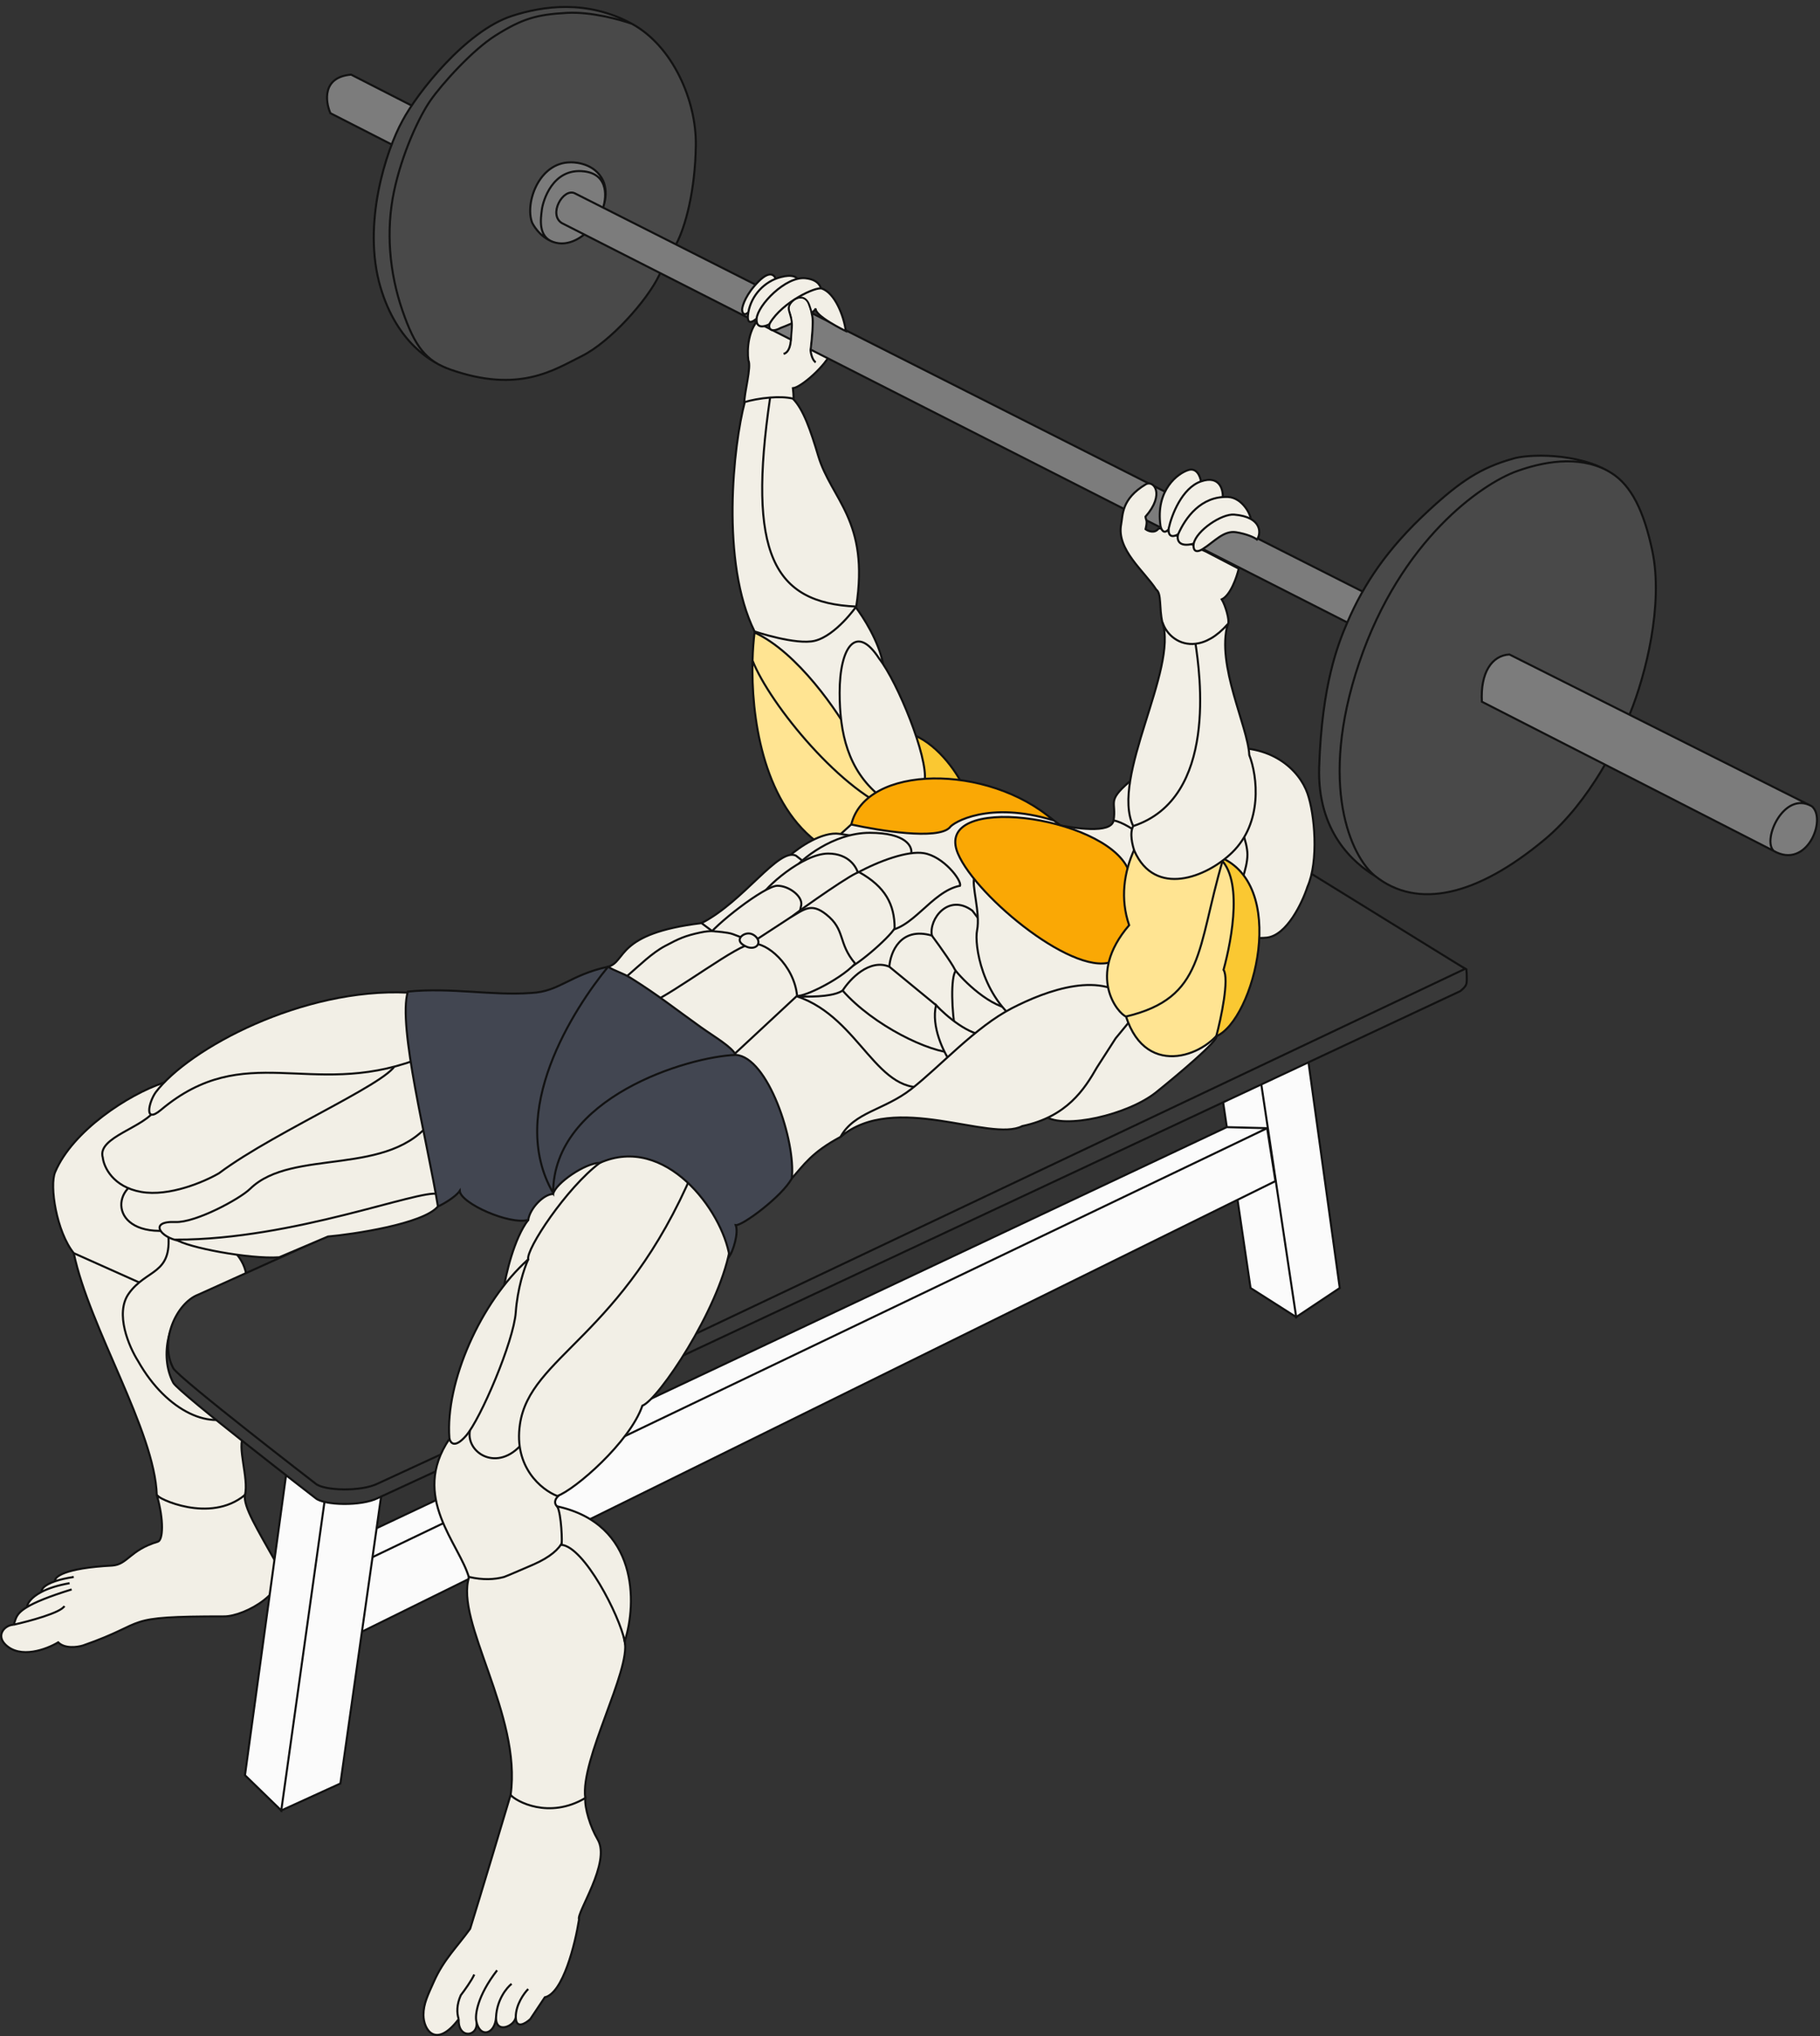 <svg width="877" height="981" viewBox="0 0 877 981" fill="none" xmlns="http://www.w3.org/2000/svg">
    <rect x="0" y="0" width="877" height="981" fill="#333333" stroke="none"/>
    <g id="Start">
        <path id="Bench leg 2" d="M602.594 620.5L624.594 634.5L634.594 605L614.094 471.5H580.594L602.594 620.5Z"
            fill="#FBFBFB" stroke="#121212"></path>
        <path id="Bench leg 1" d="M645.594 620.5L624.594 469L600.594 474.5L624.594 634.5L645.594 620.5Z" fill="#FBFBFB"
            stroke="#121212"></path>
        <path id="Bench" d="M591.094 543L168.094 742.5L174.534 766.202L610.594 543.5L591.094 543Z" fill="#FBFBFB"
            stroke="#121212"></path>
        <path id="Left Elbow"
            d="M397.594 284.707L364.094 304.707L381.594 344.207L404.594 353.207C412.427 346.873 427.594 331.407 425.594 320.207C423.594 309.007 415.76 296.873 412.094 292.207L397.594 284.707Z"
            fill="#F2EFE6" stroke="#121212"></path>
        <g id="Triceps left">
            <path
                d="M363.594 304.707C384.394 314.307 403.927 343.04 411.094 356.207L433.594 383.707C433.503 386.052 433.255 388.606 432.818 391.207C430.052 407.639 419.685 425.928 393.094 405.207C367.285 385.096 361.909 344.623 362.609 318.207C362.745 313.098 363.108 308.515 363.594 304.707Z"
                fill="#FFE492"></path>
            <path
                d="M362.609 318.207C362.745 313.098 363.108 308.515 363.594 304.707C384.394 314.307 403.927 343.04 411.094 356.207L433.594 383.707C432.927 400.873 423.894 429.207 393.094 405.207C367.285 385.096 361.909 344.623 362.609 318.207ZM362.609 318.207C370.938 339.373 406.418 382.807 432.818 391.207"
                stroke="#121212"></path>
        </g>
        <path id="Shoulder front left"
            d="M435.594 352.707C448.794 355.107 459.427 369.707 463.094 376.707L437.594 380.207C431.427 370.04 422.394 350.307 435.594 352.707Z"
            fill="#FAC832" stroke="#121212"></path>
        <path id="Bench_2" d="M614.594 569L168.034 789.202L158.534 760.202L610.594 543.5L614.594 569Z" fill="#FBFBFB"
            stroke="#121212"></path>
        <path id="Bench leg"
            d="M164.034 859.202L135.534 872.202L132.034 843.702L152.534 710.202L184.534 714.702L164.034 859.202Z"
            fill="#FBFBFB" stroke="#121212"></path>
        <path id="Right calf"
            d="M117.534 691.702C113.934 696.502 120.034 712.202 118.034 720.202L100.534 743.202L75.534 720.202C74.534 689.202 43.034 639.702 35.534 603.702C53.134 593.302 71.867 605.702 74.034 617.202L91.534 668.202L117.534 691.702Z"
            fill="#F2EFE6" stroke="#121212"></path>
        <path id="Shoulder mid"
            d="M602.594 473.207C605.094 498.207 597.594 524.707 553.594 524.707L569.094 489.207L602.594 473.207Z"
            fill="#FFE492" stroke="#121212"></path>
        <g id="Right calf_2">
            <path
                d="M75.563 720.302C75.543 720.264 75.534 720.231 75.534 720.202C75.543 720.235 75.553 720.268 75.563 720.302C76.527 722.18 101.366 733.928 118.034 720.202C117.2 725.868 123.989 736.658 133.534 753.702C140.534 766.202 118.034 778.702 108.034 778.702C56.98 778.702 73.034 781.202 40.034 792.702C37.367 793.535 31.234 794.402 28.034 791.202C22.534 794.535 9.734 799.402 2.534 792.202C-1.966 787.702 2.2 782.868 6.534 782.702C7.754 780.16 7.113 777.743 13.008 774.202C13.118 772.537 14.854 769.561 20.034 766.878C19.797 765.771 21.056 763.626 26.534 761.759C26.034 759.74 30.834 755.402 54.034 754.202C61.534 753.702 62.534 746.702 76.034 742.702C78.527 741.963 79.091 732.551 75.563 720.302Z"
                fill="#F2EFE6"></path>
            <path
                d="M6.534 782.702C2.2 782.868 -1.966 787.702 2.534 792.202C9.734 799.402 22.534 794.535 28.034 791.202C31.234 794.402 37.367 793.535 40.034 792.702C73.034 781.202 56.98 778.702 108.034 778.702C118.034 778.702 140.534 766.202 133.534 753.702C123.989 736.658 117.2 725.868 118.034 720.202C101.034 734.202 75.534 721.702 75.534 720.202C79.094 732.5 78.534 741.961 76.034 742.702C62.534 746.702 61.534 753.702 54.034 754.202C30.834 755.402 26.034 759.74 26.534 761.759M6.534 782.702C14.034 781.035 29.434 776.902 31.034 773.702M6.534 782.702C7.754 780.16 7.113 777.743 13.008 774.202M34.534 765.702C23.222 769.212 16.779 771.937 13.008 774.202M13.008 774.202C13.118 772.537 14.854 769.561 20.034 766.878M33.534 762.702C27.521 763.754 23.153 765.263 20.034 766.878M20.034 766.878C19.797 765.771 21.056 763.626 26.534 761.759M35.534 759.702C31.708 760.281 28.769 760.997 26.534 761.759"
                stroke="#121212"></path>
        </g>
        <path id="Bench leg_2" d="M118.034 855.202L138.034 709.202L157.034 718.702L135.534 872.202L118.034 855.202Z"
            fill="#FBFBFB" stroke="#121212"></path>
        <path id="Right calf_3"
            d="M26.534 564.702C34.934 544.702 62.034 527.202 78.534 521.702L88.534 548.702L100.534 592.702L73.534 620.702L35.534 603.702C27.134 593.302 23.804 571.202 26.534 564.702Z"
            fill="#F2EFE6" stroke="#121212"></path>
        <path id="Right calf_4"
            d="M118.534 619.702C120.534 608.902 112.034 601.202 107.534 598.702C98.034 590.535 79.434 578.202 81.034 594.202C83.034 614.202 70.534 611.202 62.034 623.202C55.234 632.802 62.2 648.868 66.534 655.702C80.534 680.502 102.534 689.702 115.534 680.702C115.7 664.868 116.534 630.502 118.534 619.702Z"
            fill="#F2EFE6" stroke="#121212"></path>
        <path id="Bench 2"
            d="M92.034 629.202L157.534 602.702L155.534 583.702L216.034 568.702L619.034 417.702L706.594 467C706.594 467 707.094 472.25 706.594 474C706.094 475.75 703.594 477.5 703.594 477.5L221.034 703.702L182.034 721.702C174.034 725.702 156.034 725.202 152.034 721.702C152.034 721.702 86.534 671.202 83.534 666.202C76.534 653.202 81.534 633.202 92.034 629.202Z"
            fill="#393939" stroke="#121212"></path>
        <path id="Bench 1"
            d="M95.534 623.702L157.534 595.702L155.534 576.702L216.034 561.702L614.534 410.202L706.034 466.702L221.034 696.702L182.034 714.702C174.034 718.702 156.034 718.202 152.034 714.702C152.034 714.702 86.534 664.202 83.534 659.202C76.534 646.202 85.034 627.702 95.534 623.702Z"
            fill="#393939" stroke="#121212"></path>
        <path id="Right leg"
            d="M82.034 592.702C51.634 595.902 53.034 569.202 72.534 567.702L116.034 528.702L201.034 507.202L207.534 518.702L210.534 550.702L155.534 577.202L82.034 592.702Z"
            fill="#F2EFE6" stroke="#121212"></path>
        <path id="Right leg_2"
            d="M49.534 557.702C46.534 547.702 70.034 543.202 75.034 534.202L108.534 512.202L190.534 511.202C194.934 518.402 133.534 544.202 105.534 565.202C98.7 569.202 81.634 576.602 68.034 574.202C54.434 571.802 50.034 562.202 49.534 557.702Z"
            fill="#F2EFE6" stroke="#121212"></path>
        <path id="Right leg_3"
            d="M120.534 572.702C141.034 552.702 188.034 567.702 208.534 539.202L224.034 561.702L209.534 579.202L128.534 599.702L86.034 597.702C77.234 596.102 71.534 588.16 84.534 588.702C94.134 589.102 115.409 577.702 120.534 572.702Z"
            fill="#F2EFE6" stroke="#121212"></path>
        <path id="Right leg_4"
            d="M158.034 595.702C169.534 594.702 204.034 589.702 211.034 581.202V575.202C202.234 572.802 141.534 597.202 85.034 597.202C89.834 600.802 120.034 606.702 134.534 605.702L158.034 595.702Z"
            fill="#F2EFE6" stroke="#121212"></path>
        <path id="Right leg_5"
            d="M75.034 526.202C91.034 505.002 146.034 475.702 196.534 478.202L200.034 510.702C149.534 529.202 118.034 500.702 77.534 534.702C69.166 541.726 71.701 530.868 75.034 526.202Z"
            fill="#F2EFE6" stroke="#121212"></path>
        <path id="Body"
            d="M412.594 395L403.534 403.202L387.534 438.702L365.534 472.202L369.534 494.202L392.534 492.702L417.534 486.202L444.534 468.702L475.534 449.202L474.034 414.202L511.094 397.707L505.094 393.207L485.094 384.707L439.534 397.202L412.594 395Z"
            fill="#F2EFE6" stroke="#121212"></path>
        <g id="Obliques">
            <path id="Pelvis"
                d="M345.034 506.201C354.634 492.201 370.594 475.5 380.094 478.5L391.094 482L439.534 510.702L445.034 530.202L411.534 541.202L405.034 547.702C391.034 555.202 387.367 561.202 381.534 567.702L345.034 506.201Z"
                fill="#F2EFE6" stroke="#121212"></path>
            <path id="Vector 10"
                d="M468.534 438.702C457.034 430.202 447.534 442.702 449.034 450.702L454.534 479.202L478.534 491.702L485.534 482.202L475.034 447.202L468.534 438.702Z"
                fill="#F2EFE6" stroke="#121212"></path>
            <path id="Vector 9"
                d="M449.034 450.702C433.834 446.302 429.034 458.868 428.534 465.702L436.534 485.702L462.534 504.702L465.534 488.702C463.867 482.535 460.534 469.802 460.534 468.202C460.534 466.602 452.867 455.868 449.034 450.702Z"
                fill="#F2EFE6" stroke="#121212"></path>
            <path id="Vector 8"
                d="M428.534 465.702C418.934 461.702 409.534 471.702 406.034 477.202L405.534 485.702L438.534 510.702L465.534 512.702L451.034 484.202L428.534 465.702Z"
                fill="#F2EFE6" stroke="#121212"></path>
            <path id="Vector 6"
                d="M460.534 467.702C458.034 470.702 458.534 487.535 460.534 497.702L485.534 503.702L491.034 486.202C479.834 487.402 466.034 474.368 460.534 467.702Z"
                fill="#F2EFE6" stroke="#121212"></path>
            <path id="Vector 7"
                d="M406.034 477.202C420.834 494.002 448.034 507.202 460.034 507.202L448.534 523.202C422.534 529.202 415.094 490.5 384.094 480C394.094 480.4 402.2 479.702 406.034 477.202Z"
                fill="#F2EFE6" stroke="#121212"></path>
            <path id="Vector 5"
                d="M451.034 484.202C448.634 494.602 454.701 506.868 458.034 511.702C467.367 507.202 483.934 498.302 475.534 498.702C467.134 499.102 455.7 489.202 451.034 484.202Z"
                fill="#F2EFE6" stroke="#121212"></path>
            <path id="Vector 4"
                d="M470.821 448.207C472.522 439.707 467.892 426 469.594 422.5L542.094 460.207L536.094 496.707L491.804 493.207C473.089 480.207 469.448 455.065 470.821 448.207Z"
                fill="#F2EFE6" stroke="#121212"></path>
        </g>
        <path id="Teres major"
            d="M557.094 526.207C543.594 537.051 512.594 544.207 503.594 537.707L530.094 486.207L553.094 488.207L586.094 499.207C587.294 501.207 567.26 518.04 557.094 526.207Z"
            fill="#F2EFE6" stroke="#121212"></path>
        <path id="Latisimus"
            d="M492.594 542.5C477.094 550.5 431.034 525.703 405.034 547.702C411.534 535.703 426.058 534.844 439.034 524.702C453.167 513.654 470.07 494.734 487.594 485.707C504.094 477.207 531.839 466.744 546.094 483.207L544.594 491.707L537.594 500.207L528.594 514.207C522.594 524.702 514.094 538 492.594 542.5Z"
            fill="#F2EFE6" stroke="#121212"></path>
        <path id="Right hand"
            d="M360.594 173.52C362.194 176.72 358.594 189.02 358.594 194.52C358.594 194.52 364.594 198.02 369.594 198.52C374.594 199.02 380.394 198.22 381.594 197.02C382.794 195.82 382.427 189.853 382.094 187.02C386.094 186.62 398.094 176.02 400.594 169.52C392.26 161.686 373.894 147.32 367.094 152.52C360.294 157.72 359.927 168.686 360.594 173.52Z"
            fill="#F2EFE6" stroke="#121212"></path>
        <path id="Vector 57"
            d="M404.594 333.707C404.594 353.207 408.594 370.707 423.594 383.207L445.594 376.207C447.194 364.607 432.594 328.707 423.594 317.207C412.594 300.207 404.594 311.707 404.594 333.707Z"
            fill="#F2EFE6" stroke="#121212"></path>
        <g id="Head">
            <path
                d="M536.594 395.207C535.47 401.949 517.26 398.873 508.594 397.207L509.534 409.202L567.034 444.702C577.534 447.535 600.934 452.902 610.534 451.702C620.134 450.502 627.534 434.868 630.034 427.202C635.534 414.702 633.534 392.202 630.034 382.202C626.121 371.021 612.534 357.702 588.534 360.702C584.534 361.202 578.934 358.702 576.534 358.702C574.134 358.702 573.034 362.702 574.034 365.702C557.034 366.202 547.594 373.684 544.094 376.707C533.094 386.207 538.094 386.207 536.594 395.207Z"
                fill="#F2EFE6"></path>
            <path
                d="M536.594 395.207C535.47 401.949 517.26 398.873 508.594 397.207L509.534 409.202L567.034 444.702C577.534 447.535 600.934 452.902 610.534 451.702C620.134 450.502 627.534 434.868 630.034 427.202C635.534 414.702 633.534 392.202 630.034 382.202C626.121 371.021 612.534 357.702 588.534 360.702C584.534 361.202 578.934 358.702 576.534 358.702C574.134 358.702 573.034 362.702 574.034 365.702C557.034 366.202 547.594 373.684 544.094 376.707C533.094 386.207 538.094 386.207 536.594 395.207ZM536.594 395.207C544.993 396.906 558.429 408.686 566.034 417.202C569.034 420.561 562.034 425.702 570.034 437.202"
                stroke="#121212"></path>
        </g>
        <path id="Barbel2"
            d="M159.201 54.525L193.719 72.16L203.716 53.584L169.198 35.949C155.241 37.115 156.718 48.819 159.201 54.525Z"
            fill="#7C7C7C" stroke="#121212"></path>
        <g id="Plate1">
            <path
                d="M211.104 175.402C202.043 170.555 189.75 160.092 183.329 138.329C174.373 107.974 186.055 72.414 193.951 58.126C200.754 45.234 224.328 14.897 246.765 7.657C261.526 2.893 282.881 -0.334 304.562 11.496C324.178 22.199 335.592 48.461 335.308 69.899C335.016 91.948 330.256 109.235 325.901 117.486L317.709 132.457C311.876 144.795 293.946 164.808 280.296 171.566C267.133 178.082 250.244 189.704 217.055 178.041C214.86 177.269 212.891 176.405 211.104 175.402Z"
                fill="#494949"></path>
            <path
                d="M217.055 178.041C208.428 175.009 191.326 165.431 183.329 138.329C174.373 107.974 186.055 72.414 193.951 58.126C200.754 45.234 224.328 14.897 246.765 7.657C261.526 2.893 282.881 -0.334 304.562 11.496M217.055 178.041C250.244 189.704 267.133 178.082 280.296 171.566C293.946 164.808 311.876 144.795 317.709 132.457L325.901 117.486C330.256 109.235 335.016 91.948 335.308 69.899C335.592 48.461 324.178 22.199 304.562 11.496M217.055 178.041C205.141 173.854 199.923 166.963 193.971 149.763C187.562 131.238 185.91 111.147 189.822 92.404C193.629 74.168 201.865 56.357 207.436 48.373C213.007 40.389 227.636 24.119 238.77 17.109C251.839 8.881 258.747 6.999 273.225 6.205C284.807 5.569 298.942 9.467 304.562 11.496"
                stroke="#121212"></path>
        </g>
        <g id="Barbel Hole">
            <path
                d="M274.917 78.208C274.917 78.208 285.094 77.707 289.917 85.707C297.607 98.463 280.723 121.62 266.594 116.574C259.594 114.074 256.431 107.312 256.431 107.312C252.793 97.939 259.635 78.208 274.917 78.208Z"
                fill="#7C7C7C"></path>
            <path
                d="M256.431 107.312C252.793 97.939 259.635 78.208 274.917 78.208C274.917 78.208 285.094 77.707 289.917 85.707C297.607 98.463 280.723 121.62 266.594 116.574M256.431 107.312C256.483 107.445 256.375 107.182 256.431 107.312ZM256.431 107.312C256.431 107.312 259.594 114.074 266.594 116.574M266.594 116.574C259.094 114.074 260.594 105.074 261.094 101.074C261.594 97.074 266.142 80.643 281.594 82.574C293.594 84.074 292.427 95.741 290.094 101.574"
                stroke="#121212"></path>
        </g>
        <path id="Barbel1"
            d="M650.415 300.48L270.771 107.491C264.034 103.354 271.337 90.435 276.993 93.129L658.634 286.008L650.415 300.48Z"
            fill="#7C7C7C" stroke="#121212"></path>
        <g id="Plate2">
            <path
                d="M662.591 421.996C652.749 416.027 634.604 401.097 635.669 369.392C636.999 329.759 644.62 310.48 649.362 299.536C657.362 281.07 668.467 264.437 688.005 246.339C703.635 231.861 713.397 225.417 728.682 221.072C735.564 218.738 760.545 217.7 776.631 227.956C786.025 233.945 792.117 245.975 796.214 265.439C801.633 291.181 792.984 325.206 785.483 343.645C780.407 356.121 766.761 385.734 744.255 404.495C711.693 431.639 683.015 438.301 662.591 421.996Z"
                fill="#494949"></path>
            <path
                d="M662.591 421.996C652.749 416.027 634.604 401.097 635.669 369.392C636.999 329.759 644.62 310.48 649.362 299.536C657.362 281.07 668.467 264.437 688.005 246.339C703.635 231.861 713.397 225.417 728.682 221.072C735.564 218.738 760.545 217.7 776.631 227.956M662.591 421.996C683.015 438.301 711.693 431.639 744.255 404.495C766.761 385.734 780.407 356.121 785.483 343.645C792.984 325.206 801.633 291.181 796.214 265.439C792.117 245.975 786.025 233.945 776.631 227.956M662.591 421.996C651.244 412.937 634.963 378.444 654.951 319.26C674.938 260.076 713.983 233.062 731.007 226.954C746.672 221.333 763.661 219.687 776.631 227.956"
                stroke="#121212"></path>
        </g>
        <g id="Barbel3">
            <path
                d="M854.72 409.95C841.836 403.293 758.032 360.507 714.069 338.049C713.302 324.07 718.855 315.753 727.342 315.287L871.689 387.721C872.145 387.915 872.604 388.145 873.067 388.413C880.413 394.52 870.744 419.086 854.72 409.95Z"
                fill="#7C7C7C"></path>
            <path
                d="M854.72 409.95C841.836 403.293 758.032 360.507 714.069 338.049C713.302 324.07 718.855 315.753 727.342 315.287L873.067 388.413M854.72 409.95C870.744 419.086 880.413 394.52 873.067 388.413M854.72 409.95C848.927 404.76 859.621 380.638 873.067 388.413"
                stroke="#121212"></path>
        </g>
        <path id="Right hand_2"
            d="M365.594 135.52C371.594 129.52 373.76 133.02 374.094 135.52C370.594 139.686 362.994 148.52 360.594 150.52C358.194 152.52 357.594 150.353 357.594 149.02C357.76 147.02 359.594 141.52 365.594 135.52Z"
            fill="#F2EFE6" stroke="#121212"></path>
        <path id="Right hand_3"
            d="M376.094 133.52C381.891 131.973 384.094 133.353 385.094 135.52L365.094 153.02C365.094 153.02 359.094 159.02 360.594 150.52C362.094 142.02 368.594 135.52 376.094 133.52Z"
            fill="#F2EFE6" stroke="#121212"></path>
        <path id="Right hand_4"
            d="M388.094 134.02C395.694 134.82 396.26 139.687 395.594 142.02L371.094 156.02C368.76 157.353 364.194 158.72 364.594 153.52C365.094 147.02 378.594 133.02 388.094 134.02Z"
            fill="#F2EFE6" stroke="#121212"></path>
        <path id="Right hand_5"
            d="M396.094 139.02C402.321 141.269 406.594 152.02 407.594 159.52C407.594 159.52 392.094 152.02 393.094 148.52C392.094 152.02 376.094 158.02 376.094 158.02C370.894 160.819 369.894 157.52 371.094 155.521C377.094 145.52 393.094 137.937 396.094 139.02Z"
            fill="#F2EFE6" stroke="#121212"></path>
        <path id="Right hand_6"
            d="M377.594 170.52C378.427 170.186 380.594 169.52 381.094 164.02C381.594 158.52 381.619 158.695 381.594 158.02C381.569 157.344 381.647 156.495 381.594 155.52C381.441 152.728 380.094 150.067 380.094 148.52C380.094 145.02 387.594 139.52 390.094 147.52C390.094 147.52 391.381 151.114 391.594 153.52C391.714 154.881 391.621 155.653 391.594 157.02C391.503 161.527 390.594 168.52 390.594 168.52C390.594 170.02 391.494 173.72 393.094 174.52"
            stroke="#121212"></path>
        <path id="Right hand_7"
            d="M389.862 173.75L382.439 172.187C382.453 172.139 382.466 172.09 382.476 172.04C382.559 171.656 382.566 171.151 382.54 170.53C382.512 169.883 382.444 169.041 382.357 167.979C382.278 167.006 382.184 165.848 382.092 164.487C382.093 164.487 382.093 164.487 382.092 164.486C382.092 164.484 382.092 164.475 382.092 164.456C382.092 164.433 382.093 164.404 382.094 164.367C382.096 164.294 382.1 164.197 382.106 164.078C382.118 163.842 382.137 163.529 382.161 163.163C382.208 162.433 382.274 161.499 382.341 160.563L382.345 160.501C382.41 159.586 382.475 158.673 382.522 157.953C382.546 157.584 382.566 157.264 382.578 157.019C382.59 156.789 382.598 156.591 382.593 156.492C382.379 152.694 381.981 151.62 381.587 150.558C381.412 150.086 381.238 149.616 381.082 148.912C380.943 148.286 381.196 147.459 381.81 146.63C382.413 145.816 383.304 145.086 384.265 144.674C385.226 144.262 386.201 144.186 387.027 144.577C387.846 144.963 388.634 145.863 389.111 147.649L389.12 147.684L389.134 147.717L389.134 147.717L389.134 147.717L389.134 147.717L389.135 147.718L389.137 147.724L389.148 147.751C389.158 147.776 389.174 147.813 389.193 147.863C389.232 147.962 389.289 148.109 389.358 148.299C389.494 148.679 389.678 149.229 389.861 149.902C390.229 151.25 390.594 153.079 390.594 155.02C390.594 157.634 390.346 160.99 390.096 163.703C389.971 165.057 389.846 166.247 389.753 167.098C389.706 167.523 389.667 167.864 389.64 168.098C389.626 168.215 389.616 168.306 389.608 168.367L389.6 168.436L389.598 168.454L389.598 168.458L389.597 168.459L389.597 168.459L390.094 168.52L389.597 168.459L389.594 168.489V168.52C389.594 168.789 389.576 169.122 389.556 169.509C389.549 169.655 389.541 169.808 389.533 169.969C389.506 170.543 389.485 171.187 389.515 171.813C389.544 172.436 389.624 173.07 389.813 173.616C389.829 173.661 389.845 173.705 389.862 173.75Z"
            fill="#F2EFE6" stroke="#F2EFE6"></path>
        <g id="Left forearm">
            <path
                d="M363.594 304.207C347.094 270.975 353.381 214.192 358.887 193.676C361.794 192.802 366.388 191.891 371.094 191.52C374.951 191.216 378.883 191.275 382.023 192.013C387.142 197.091 390.67 207.486 394.294 219.616C400.594 240.707 419.094 250.707 412.594 292.207C412.594 292.207 402.761 306.224 392.594 308.707C383.622 310.898 363.594 304.207 363.594 304.207Z"
                fill="#F2EFE6"></path>
            <path
                d="M412.594 292.207C419.094 250.707 400.594 240.707 394.294 219.616C390.67 207.486 387.142 197.091 382.023 192.013C378.883 191.275 374.951 191.216 371.094 191.52M412.594 292.207C412.594 292.207 402.761 306.224 392.594 308.707C383.622 310.898 363.594 304.207 363.594 304.207C347.094 270.975 353.381 214.192 358.887 193.676C361.794 192.802 366.388 191.891 371.094 191.52M412.594 292.207C372.594 290.5 360.094 266.5 371.094 191.52"
                stroke="#121212"></path>
        </g>
        <path id="Left hand"
            d="M557.174 284.079C559.745 285.854 558.485 292.997 560.113 299.878L561.47 303.771L568.439 314.185L588.629 309.844C589.188 306.781 590.985 302.602 591.8 300.52C592.53 298.658 590.49 291.602 588.725 288.75C592.963 286.759 595.956 278.053 596.922 273.949L581.094 265.707C574.138 262.823 559.853 252.709 558.042 254.881C556.231 257.054 553.108 255.831 552.021 254.925C553.109 250.308 552.158 250.896 551.978 248.904C561.532 237.997 555.881 231.044 552.072 233.332C540.265 240.427 541.084 248.232 540.252 252.478C537.85 264.745 551.337 275.069 557.174 284.079Z"
            fill="#F2EFE6" stroke="#121212"></path>
        <path id="Left hand_2"
            d="M572.703 226.412C576.703 225.212 578.37 229.578 578.703 231.912L575.703 239.412C572.537 243.412 565.603 252.112 563.203 254.912C560.803 257.712 559.537 255.078 559.203 253.412C556.703 235.912 567.703 227.912 572.703 226.412Z"
            fill="#F2EFE6" stroke="#121212"></path>
        <path id="Left hand_3"
            d="M578.703 231.912C587.903 228.712 589.537 236.245 589.203 239.912L580.703 249.412C578.203 251.078 572.103 255.012 567.703 257.412C563.303 259.812 562.87 256.412 563.203 254.412C564.537 248.245 569.503 235.112 578.703 231.912Z"
            fill="#F2EFE6" stroke="#121212"></path>
        <path id="Left hand_4"
            d="M591.703 239.412C598.716 239.682 603.203 248.412 602.703 250.912L591.703 252.912C589.37 255.078 582.803 259.912 575.203 261.912C567.603 263.912 567.037 259.745 567.703 257.412C571.203 249.412 578.703 238.912 591.703 239.412Z"
            fill="#F2EFE6" stroke="#121212"></path>
        <path id="Left hand_5"
            d="M594.703 247.911C608.448 249.056 607.703 257.245 605.703 259.912C604.203 258.745 600.503 257.211 595.703 256.411C589.703 255.411 585.203 260.911 579.703 264.411C575.303 267.211 574.87 263.911 575.203 261.911C576.537 255.578 588.703 247.412 594.703 247.911Z"
            fill="#F2EFE6" stroke="#121212"></path>
        <g id="Right abs">
            <path id="Vector 22"
                d="M404.534 401.702C396.134 400.502 385.034 408.202 380.534 412.202L377.534 424.702L398.034 416.702L416.534 403.702C416.034 403.535 412.934 402.902 404.534 401.702Z"
                fill="#F2EFE6" stroke="#121212"></path>
            <path id="Vector 21"
                d="M383.534 412.202C375.134 408.202 358.534 434.202 338.034 444.702L341.534 458.202L392.534 419.202L383.534 412.202Z"
                fill="#F2EFE6" stroke="#121212"></path>
            <path id="Vector 16"
                d="M338.034 444.702C296.534 449.702 302.034 463.202 293.034 465.702C289.534 476.702 288.034 494.202 302.034 474.202C316.034 454.202 336.26 450.207 346.094 450.707L338.034 444.702Z"
                fill="#F2EFE6" stroke="#121212"></path>
        </g>
        <g id="ABS">
            <path id="Vector 20"
                d="M419.094 401.207C436.694 401.207 439.76 407.873 439.094 411.207L431.534 428.202L402.034 431.702L381.534 419.702C385.867 414.035 401.494 401.207 419.094 401.207Z"
                fill="#F2EFE6" stroke="#121212"></path>
            <path id="Vector 19"
                d="M399.094 411.207C409.094 411.207 412.927 417.873 413.594 421.207L406.034 442.702L388.534 450.202L370.034 440.202C368.7 438.535 366.234 434.502 367.034 431.702C368.034 428.202 386.594 411.207 399.094 411.207Z"
                fill="#F2EFE6" stroke="#121212"></path>
            <path id="Vector 18"
                d="M374.594 426.707C380.094 426.707 386.76 431.667 386.094 436C385.427 440.333 380.594 455 380.594 455L358.534 468.702L340.594 451.707C343.76 446.04 368.511 426.706 374.594 426.707Z"
                fill="#F2EFE6" stroke="#121212"></path>
            <path id="Vector 17"
                d="M363.594 466L359.594 452.5C359.594 452.5 357.152 451.5 353.094 450C350.619 449.085 344.594 448.707 344.594 448.707C344.594 448.707 342.474 448.172 337.594 449.207C329.985 450.82 327.102 452.207 320.509 455.708C314.141 459.088 308.208 465.026 302.756 469.709C298.323 473.517 295.594 475.705 295.594 475.705L321.462 488.207L363.594 466Z"
                fill="#F2EFE6" stroke="#121212"></path>
            <path id="Vector 15"
                d="M445.094 411C437.422 409.789 423.76 414.667 413.094 420.5C414.26 423.833 407.634 435.702 408.034 435.702C408.434 435.702 420.76 443.333 426.094 448.5C439.594 448.5 448.594 429.5 462.594 426.707C463.594 424.207 454.594 412.5 445.094 411Z"
                fill="#F2EFE6" stroke="#121212"></path>
            <path id="Vector 14"
                d="M414.094 420.207C412.594 419.367 387.034 437.202 380.034 442.702L384.534 453.702L406.534 467.202C410.934 467.202 428.594 451.707 431.094 447.208C431.094 435.707 426.594 427.207 414.094 420.207Z"
                fill="#F2EFE6" stroke="#121212"></path>
            <path id="Vector 13"
                d="M380.534 442.202L357.534 457.202L383.594 479.5C384.794 481.5 404.094 472.707 412.094 464.207C403.594 454.207 407.594 448 398.094 440.5C390.865 434.793 387.594 438 380.534 442.202Z"
                fill="#F2EFE6" stroke="#121212"></path>
            <path id="Vector 12"
                d="M362.594 454.707C356.194 454.307 326.034 477.702 312.534 483.702L347.534 513.702L384.094 479.707C382.594 464.707 369.094 453.707 362.594 454.707Z"
                fill="#F2EFE6" stroke="#121212"></path>
            <path id="Ellipse 1"
                d="M365.271 454.884C364.54 456.558 362.078 457.099 359.771 456.092C357.464 455.085 355.863 453.674 356.594 452C357.324 450.326 360.11 449.023 362.417 450.03C364.724 451.037 366.001 453.21 365.271 454.884Z"
                fill="#F2EFE6" stroke="#121212"></path>
        </g>
        <path id="Left calf"
            d="M216.534 693.202C197.534 721.202 221.534 743.702 226.034 760.202L236.034 769.202L271.534 765.202L280.534 743.202C277.867 738.368 271.834 728.202 269.034 726.202C266.234 724.202 267.867 721.702 269.034 720.702L277.534 705.702L260.034 692.702L226.034 684.702L216.534 693.202Z"
            fill="#F2EFE6" stroke="#121212"></path>
        <path id="Left calf_2"
            d="M226.034 759.702C219.034 781.202 251.534 826.201 246.034 864.702L252.534 887.202C260.867 888.702 277.534 891.502 277.534 890.702C277.534 889.902 280.534 874.035 282.034 866.202C279.534 847.702 304.034 804.702 301.034 790.702L295.534 758.702L271.034 742.702C269.534 746.202 265.034 750.202 257.034 753.702C256.042 754.08 243.953 759.416 242.889 759.702C238.194 760.961 232.736 761.23 226.034 759.702Z"
            fill="#F2EFE6" stroke="#121212"></path>
        <path id="Left calf_3"
            d="M301.034 790.702C307.034 772.302 307.534 734.202 268.534 725.702C270.534 729.302 271.034 743.702 270.534 744.202C281.534 745.202 298.534 778.202 301.034 790.702Z"
            fill="#F2EFE6" stroke="#121212"></path>
        <g id="Left calf_4">
            <path
                d="M282.034 866.202C264.434 876.602 248.534 867.702 246.034 864.702C245.034 868.202 229.534 919.702 226.534 929.202C220.034 938.202 213.779 944.01 209.034 954.702C206.279 960.91 204.034 965.202 204.034 970.702C204.034 977.861 210.034 987.202 221.034 972.702C220.534 982.702 230.962 981.202 229.534 973.702C231.134 982.102 238.634 980.102 239.034 971.702C238.634 980.102 248.034 976.202 248.534 971.702C248.534 977.702 253.2 974.868 255.534 972.702L262.534 962.202C271.334 960.202 277.2 936.369 279.034 924.702C277.534 921.702 294.534 897.202 288.034 886.202C284.411 880.071 281.7 871.035 282.034 866.202Z"
                fill="#F2EFE6"></path>
            <path
                d="M248.534 971.702C248.534 977.702 253.2 974.868 255.534 972.702L262.534 962.202C271.334 960.202 277.2 936.369 279.034 924.702C277.534 921.702 294.534 897.202 288.034 886.202C284.411 880.071 281.7 871.035 282.034 866.202C264.434 876.602 248.534 867.702 246.034 864.702C245.034 868.202 229.534 919.702 226.534 929.202C220.034 938.202 213.779 944.01 209.034 954.702C206.279 960.91 204.034 965.202 204.034 970.702C204.034 977.861 210.034 987.202 221.034 972.702M248.534 971.702C248.534 965.702 252.534 960.202 254.534 958.202M248.534 971.702C248.034 976.202 238.634 980.102 239.034 971.702M239.034 971.702C239.434 963.302 244.2 957.535 246.534 955.702M239.034 971.702C238.634 980.102 231.134 982.102 229.534 973.702M229.534 973.702C228.867 970.702 229.934 961.602 239.534 949.202M229.534 973.702C230.962 981.202 220.534 982.702 221.034 972.702M221.034 972.702C220.034 969.702 220.034 965.702 222.034 961.202C223.7 959.035 227.334 954.002 228.534 951.202"
                stroke="#121212"></path>
        </g>
        <path id="Left leg"
            d="M343.534 563.202L286.034 546.202L263.534 580.202L249.034 607.702L226.534 688.702C224.034 699.202 238.534 709.202 250.534 696.702L318.534 620.702L343.534 563.202Z"
            fill="#F2EFE6" stroke="#121212"></path>
        <path id="Left leg_2"
            d="M254.534 587.702C247.734 596.502 243.7 614.035 242.534 621.702L254.534 606.702C253.334 601.902 273.034 572.202 289.034 560.202L302.034 552.202L278.034 555.702L252.034 573.202L254.534 587.702Z"
            fill="#F2EFE6" stroke="#121212"></path>
        <path id="Left leg_3"
            d="M309.534 677.202C317.534 674.002 346.034 631.202 351.534 602.702V592.202L334.034 564.202C300.034 644.202 255.363 653.202 250.534 686.202C247.523 706.771 260.867 717.702 268.534 720.702C277.034 717.702 303.534 694.702 309.534 677.202Z"
            fill="#F2EFE6" stroke="#121212"></path>
        <path id="Left leg_4"
            d="M216.534 692.702C214.534 665.902 231.534 627.202 254.534 606.702C252.534 611.035 249.334 621.002 248.534 632.202C247.534 646.202 231.534 683.702 224.534 691.702C218.934 698.102 216.867 695.035 216.534 692.702Z"
            fill="#F2EFE6" stroke="#121212"></path>
        <g id="Pants">
            <path
                d="M293.034 465.702C295.867 467.702 299.951 468.635 304.034 471.202C317.512 479.677 324.506 485.398 337.534 494.702C344.433 499.628 352.534 504.202 354.534 508.202C370.034 509.202 383.534 549.702 381.534 567.702C377.034 576.202 357.734 590.602 354.534 590.202C356.034 594.202 353.134 602.802 351.534 605.202C348.034 583.202 320.634 546.202 289.034 560.202C282.034 560.202 267.734 570.002 266.534 575.202C262.034 575.202 255.334 582.102 254.534 587.702C245.534 590.202 221.934 579.702 221.534 573.702C219.534 576.702 213.034 580.402 211.034 581.202C206.034 550.202 191.534 494.202 196.534 477.702C217.293 475.565 236.747 479.765 256.034 478.354C269.534 477.702 274.534 469.702 293.034 465.702Z"
                fill="#424651"></path>
            <path
                d="M293.034 465.702C295.867 467.702 299.951 468.635 304.034 471.202C317.512 479.677 324.506 485.398 337.534 494.702C344.433 499.628 352.534 504.202 354.534 508.202M293.034 465.702C274.534 469.702 269.534 477.702 256.034 478.354C236.747 479.765 217.293 475.565 196.534 477.702C191.534 494.202 206.034 550.202 211.034 581.202C213.034 580.402 219.534 576.702 221.534 573.702C221.934 579.702 245.534 590.202 254.534 587.702C255.334 582.102 262.034 575.202 266.534 575.202C267.734 570.002 282.034 560.202 289.034 560.202C320.634 546.202 348.034 583.202 351.534 605.202C353.134 602.802 356.034 594.202 354.534 590.202C357.734 590.602 377.034 576.202 381.534 567.702C383.534 549.702 370.034 509.202 354.534 508.202M293.034 465.702C276.534 485.868 244.034 535.702 266.534 574.702C266.534 528.702 331.367 509.035 354.534 508.202"
                stroke="#121212"></path>
        </g>
        <path id="Left chest"
            d="M543.594 418.707C532.094 392.707 449.094 381.707 461.594 411.207C470.493 432.207 519.494 472.307 537.094 462.707L555.094 451.207L543.594 418.707Z"
            fill="#FAA805" stroke="#121212"></path>
        <path id="Elbow"
            d="M601.094 411.707C601.094 405.24 596.594 395.707 596.594 395.707L578.094 411.707L596.594 428.707C596.594 428.707 601.094 418.707 601.094 411.707Z"
            fill="#F2EFE6" stroke="#121212"></path>
        <g id="Triceps">
            <path
                d="M544.094 445.707C539.694 432.907 541.594 420.207 546.594 409.207L580.594 406.707L589.247 414.279L597.094 422.207L600.594 440.707L589.594 494.207C582.794 507.807 552.594 520.707 542.594 489.707C538.994 488.507 523.094 470.207 544.094 445.707Z"
                fill="#FFE492"></path>
            <path
                d="M542.594 489.707C538.994 488.507 523.094 470.207 544.094 445.707C539.694 432.907 541.594 420.207 546.594 409.207L580.594 406.707L589.247 414.279M542.594 489.707C552.594 520.707 582.794 507.807 589.594 494.207L600.594 440.707L597.094 422.207L589.247 414.279M542.594 489.707C580.594 480.707 576.594 457.207 589.247 414.279"
                stroke="#121212"></path>
        </g>
        <path id="Shoulder front"
            d="M589.594 467.207C592.394 471.607 588.427 490.373 586.094 499.207C604.094 491.707 622.094 424.707 586.094 412.207C599.694 421.007 593.594 452.54 589.594 467.207Z"
            fill="#FAC832" stroke="#121212"></path>
        <g id="Left formarm">
            <path
                d="M591.594 300.707C586.033 320.495 601.321 349.756 601.99 363.74C605.988 374.061 608.516 396.286 593.724 410.689C581.289 422.797 556.515 432.293 546.635 409.939C545.675 407.315 544.216 401.245 546.061 397.953C534.926 374.458 567.757 322.366 560.094 299.707C562.254 306.095 568.399 311.035 576.094 310.136C580.859 309.579 586.218 306.784 591.594 300.707Z"
                fill="#F2EFE6"></path>
            <path
                d="M546.061 397.953C544.216 401.245 545.675 407.315 546.635 409.939C556.515 432.293 581.289 422.797 593.724 410.689C608.516 396.286 605.988 374.061 601.99 363.74C601.321 349.756 586.033 320.495 591.594 300.707C586.218 306.784 580.859 309.579 576.094 310.136M546.061 397.953C534.926 374.458 567.757 322.366 560.094 299.707C562.254 306.095 568.399 311.035 576.094 310.136M546.061 397.953C587.094 384.5 578.094 323.845 576.094 310.136"
                stroke="#121212"></path>
        </g>
        <path id="Chest right"
            d="M507.594 395.207C476.094 367.707 417.094 368.207 410.216 397.207C424.094 400.207 451.594 404.707 457.594 398.707C459.094 396.207 476.594 385.707 507.594 395.207Z"
            fill="#FAA805" stroke="#121212"></path>
    </g>
</svg>